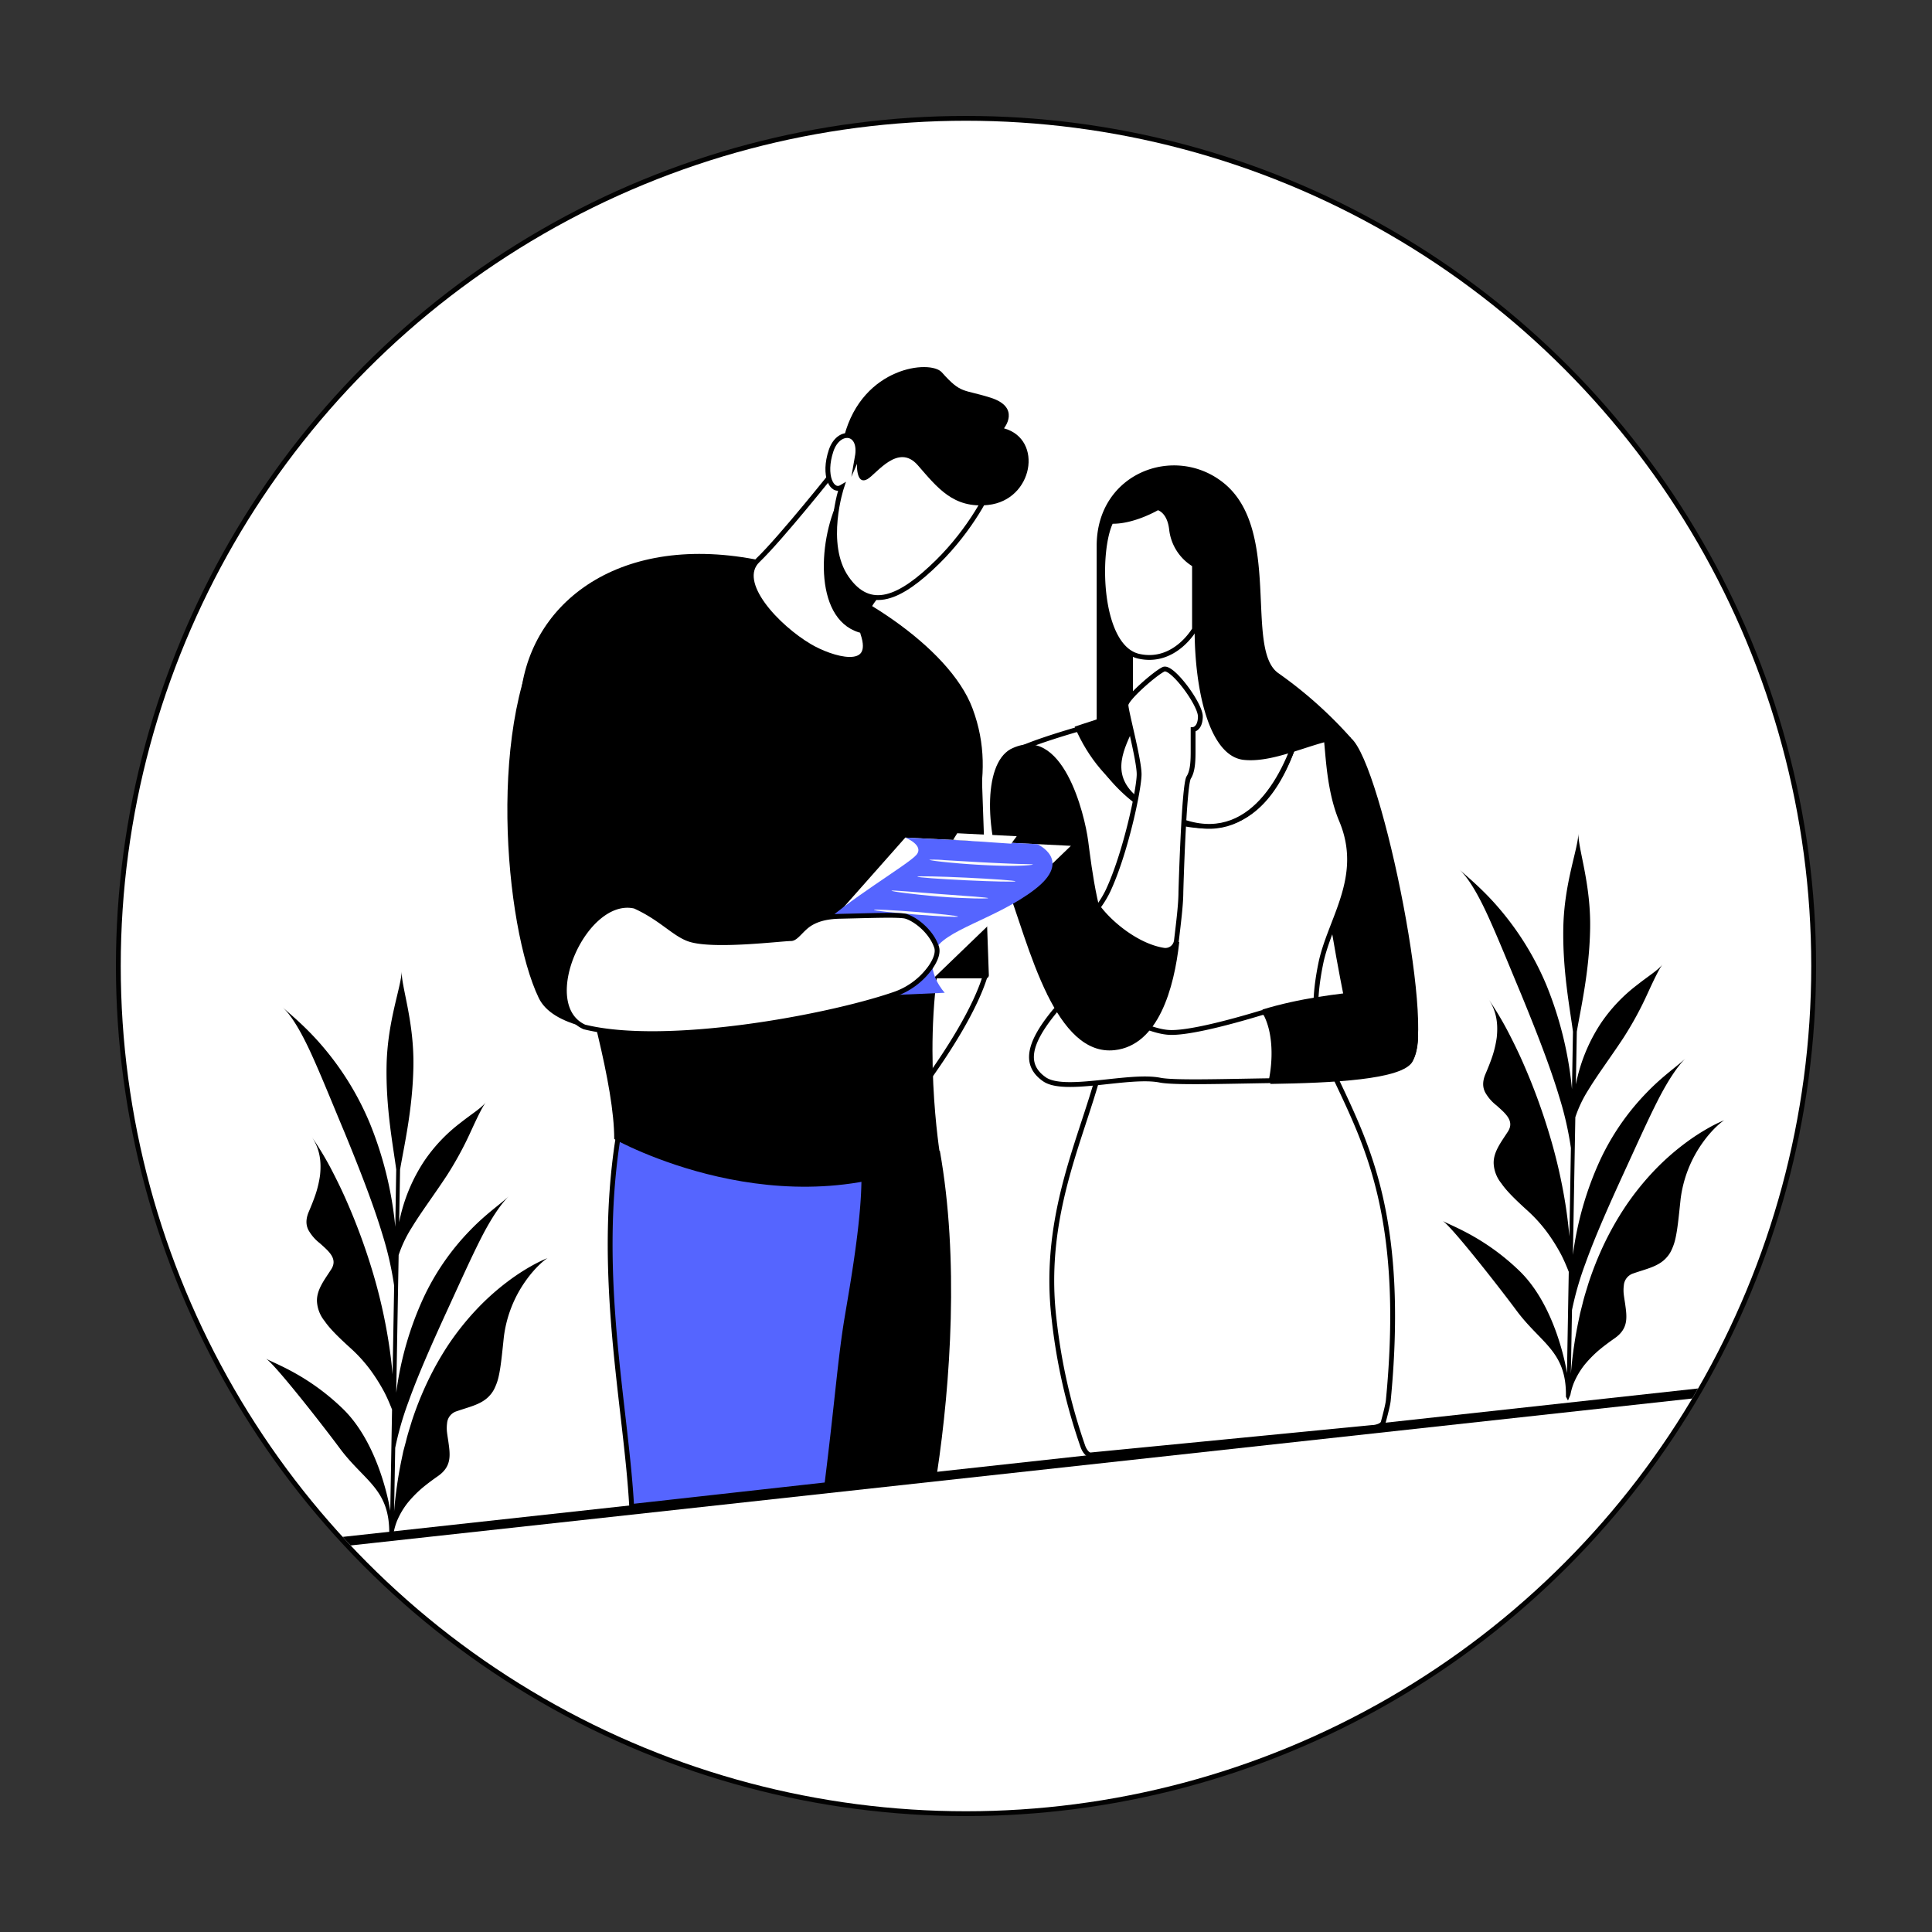 <svg id="Layer_1" data-name="Layer 1" xmlns="http://www.w3.org/2000/svg" xmlns:xlink="http://www.w3.org/1999/xlink" viewBox="0 0 800 800"><rect x="0" y="0" width="800" height="800" fill="#333333" stroke="none"/><defs><style>.cls-1{fill:none;}.cls-2,.cls-3,.cls-5{fill:#fff;}.cls-2{stroke:#020202;stroke-width:4px;}.cls-2,.cls-5,.cls-6{stroke-miterlimit:10;}.cls-4{clip-path:url(#clip-path);}.cls-5,.cls-6{stroke:#000;stroke-width:2px;}.cls-6,.cls-7{fill:#5565ff;}.cls-8{fill:#fafafa;}</style><clipPath id="clip-path"><circle class="cls-1" cx="400" cy="400" r="350"/></clipPath></defs><title>workflow svg</title><circle class="cls-2" cx="400" cy="400" r="350"/><circle class="cls-3" cx="400" cy="400" r="350"/><g class="cls-4"><path d="M225.91,521.28l-.66.29-1.2.55c-.78.37-1.49.74-2.22,1.11q-2.12,1.13-4.12,2.34a88.93,88.93,0,0,0-7.6,5.17,102,102,0,0,0-13.38,12.1,113.43,113.43,0,0,0-11.07,14A126.42,126.42,0,0,0,177,572.21a137.22,137.22,0,0,0-6.47,16.23c-.83,2.77-1.75,5.52-2.41,8.32L167,600.94l-.88,4.2a176.3,176.3,0,0,0-2.94,20.78l.47-26.41a129.08,129.08,0,0,1,5.5-19.09c4-11.19,9.75-24.14,16.17-38.13,5.26-11.45,9.76-21.52,13.92-29.68s8.22-14.15,11.52-17.34c-3.27,3.15-9.38,7.21-16,14.08a101.62,101.62,0,0,0-19.5,28.26,135.93,135.93,0,0,0-11.19,39.08l1-57a51.23,51.23,0,0,1,5.36-11.26c3.87-6.39,9.18-13.45,14.54-21.58A142.84,142.84,0,0,0,195,468.42c2.49-5.42,4.52-9.68,6.17-12.05-1.67,2.38-5.78,4.81-10.52,8.58a67.1,67.1,0,0,0-15,15.83,70.73,70.73,0,0,0-10.37,25.32l.38-21.81c1.71-10,5.21-25.13,5.52-42.66.33-18.78-5-32.92-4.86-39.55-.12,6.63-5.92,20.57-6.25,39.35-.31,17.54,2.66,32.75,4,42.84L163.68,508A152.05,152.05,0,0,0,153,464.79a120,120,0,0,0-19.52-31.62c-6.7-7.85-12.88-12.84-16.54-16.15,3.72,3.36,7.74,10.16,11.87,19.17s8.61,20.22,13.92,32.87c6.37,15.53,11.95,29.86,15.66,42.22a136.65,136.65,0,0,1,4.82,21.14l-.65,36.67q-.6-6.84-1.67-13.56A219.46,219.46,0,0,0,154.11,526a253,253,0,0,0-10.42-28.28c-2-4.62-4.24-9.19-6.6-13.73a131,131,0,0,0-8.34-13.73c3.9,5.46,4.34,11.09,3.76,16.47a44.59,44.59,0,0,1-1.84,7.82c-.85,2.52-1.83,4.9-2.77,7.12-1.39,3.2-1.22,5.65-.17,7.7a18,18,0,0,0,4.7,5.42c3.66,3.29,7.55,6.4,4.72,10.81s-6.08,8.47-5.9,13.29A14.09,14.09,0,0,0,134.4,547c2.1,3.1,5.66,6.62,10.72,11.21a61.67,61.67,0,0,1,8.31,9.15,76.88,76.88,0,0,1,5.71,9.1c1.45,2.8,2.42,5.27,3.12,7l.08.21-.74,41.93c-.13-.94-4.29-27.46-19.74-42.36-14.52-14-28.21-18.61-31.8-20.69,3.61,2.08,23.94,28.11,30.57,37.07,10.23,13.82,20.87,16.88,20.54,35.77a.19.19,0,0,0,0,0v0L162,637l1-2.36a25.66,25.66,0,0,1,1.38-4.82,32.3,32.3,0,0,1,4.47-7.58,48.47,48.47,0,0,1,6-6.11c2.16-1.81,4.35-3.4,6.41-4.85,3-2.06,4.31-4.35,4.73-6.81s0-5.12-.36-7.73c-.2-1.31-.42-2.62-.56-3.89a15.73,15.73,0,0,1,.06-3.57,5.64,5.64,0,0,1,4-4.92c5.08-1.8,10.32-2.77,13.62-6.48a11.9,11.9,0,0,0,2.2-3.36,22.12,22.12,0,0,0,1.59-4.81c.85-3.83,1.33-8.87,2.09-16.07a51,51,0,0,1,9.09-23.33c4.17-5.91,8.42-9.15,9.13-9.4Z"/><path d="M713.15,464.21l-.66.29-1.2.55c-.78.37-1.49.74-2.22,1.11Q707,467.29,705,468.5a88.93,88.93,0,0,0-7.6,5.17A102,102,0,0,0,684,485.77a113.43,113.43,0,0,0-11.07,14,126.42,126.42,0,0,0-8.71,15.37,137.22,137.22,0,0,0-6.47,16.23c-.83,2.77-1.75,5.52-2.41,8.32l-1.06,4.18-.88,4.2a176.3,176.3,0,0,0-2.94,20.78l.47-26.41a129.08,129.08,0,0,1,5.5-19.09c4-11.19,9.75-24.14,16.17-38.13,5.26-11.45,9.76-21.52,13.92-29.68S694.7,441.39,698,438.2c-3.27,3.15-9.38,7.21-16,14.08a101.62,101.62,0,0,0-19.5,28.26,135.93,135.93,0,0,0-11.19,39.08l1-57a51.23,51.23,0,0,1,5.36-11.26c3.87-6.39,9.18-13.45,14.54-21.58a142.84,142.84,0,0,0,10.05-18.47c2.49-5.42,4.52-9.68,6.17-12.05-1.67,2.38-5.78,4.81-10.52,8.58a67.1,67.1,0,0,0-15,15.83A70.73,70.73,0,0,0,652.54,449l.38-21.81c1.71-10,5.21-25.13,5.52-42.66.33-18.78-5-32.92-4.86-39.55-.12,6.63-5.92,20.57-6.25,39.35-.31,17.54,2.66,32.75,4,42.84L650.92,451a152.05,152.05,0,0,0-10.65-43.25,120,120,0,0,0-19.52-31.62c-6.7-7.85-12.88-12.84-16.54-16.15,3.72,3.36,7.74,10.16,11.87,19.17S624.7,399.34,630,412c6.37,15.53,11.95,29.86,15.66,42.22a136.65,136.65,0,0,1,4.82,21.14L649.85,512q-.6-6.84-1.67-13.56A219.46,219.46,0,0,0,641.35,469a253,253,0,0,0-10.42-28.28c-2-4.62-4.24-9.19-6.6-13.73A131,131,0,0,0,616,413.21c3.9,5.46,4.34,11.09,3.76,16.47a44.59,44.59,0,0,1-1.84,7.82c-.85,2.52-1.83,4.9-2.77,7.12-1.39,3.2-1.22,5.65-.17,7.7a18,18,0,0,0,4.7,5.42c3.66,3.29,7.55,6.4,4.72,10.81s-6.08,8.47-5.9,13.29a14.09,14.09,0,0,0,3.15,8.12c2.1,3.1,5.66,6.62,10.72,11.21a61.67,61.67,0,0,1,8.31,9.15,76.88,76.88,0,0,1,5.71,9.1c1.45,2.8,2.42,5.27,3.12,7l.08.21-.74,41.93c-.13-.94-4.29-27.46-19.74-42.36-14.52-14-28.21-18.61-31.8-20.69,3.61,2.08,23.94,28.11,30.57,37.07,10.23,13.82,20.87,16.88,20.54,35.77a.19.19,0,0,0,0,0v0l.85,1.56,1-2.36a25.66,25.66,0,0,1,1.38-4.82,32.3,32.3,0,0,1,4.47-7.58,48.47,48.47,0,0,1,6-6.11c2.16-1.81,4.35-3.4,6.41-4.85,3-2.06,4.31-4.35,4.73-6.81s0-5.12-.36-7.73c-.2-1.31-.42-2.62-.56-3.89a15.73,15.73,0,0,1,.06-3.57,5.64,5.64,0,0,1,4-4.92c5.08-1.8,10.32-2.77,13.62-6.48a11.9,11.9,0,0,0,2.2-3.36,22.12,22.12,0,0,0,1.59-4.81c.85-3.83,1.33-8.87,2.09-16.07a51,51,0,0,1,9.09-23.33c4.17-5.91,8.42-9.15,9.13-9.4Z"/><rect x="69.29" y="608.13" width="661.42" height="3.88" transform="translate(-64.04 47.18) rotate(-6.25)"/><path d="M558.21,304.91c-16.45-5.59-12,18.22-11.71,40,.31,20.21,9.89,67.6,9.89,67.6l28.54,26.39C594.8,426.83,570.72,309.15,558.21,304.91Z"/><path class="cls-5" d="M326.16,493.74c-3.52-4.23-4.19-10.68-3.37-13.72.59-2.21,6.47-11.14,11.16-18.56a18.91,18.91,0,0,1,7.11-7.11c2.91-1.48,6.49-1.35,7.37-2.82,1.61-2.68,17.29-28.4,17.29-28.4s-1.19-11.54-.08-21c5.25-16.09,44.22-15.32,42.29,2-8,26.23-43.16,70.53-61,85.6a24.19,24.19,0,0,1-14,5.82C330.2,495.74,327.53,495.39,326.16,493.74Z"/><path class="cls-3" d="M483.85,261.19s-4.31,7.81-16.77,7.25c0,0-3.08-2.94-3.78-.56a7.22,7.22,0,0,0,2.38,8.12c3.08,2.38,1.23,14.46-1,15s13.48,7.25,16.84-6.48l2.8.28s-.39-7.28,0-9.66C484.91,271.46,486.93,268.61,483.85,261.19Z"/><path class="cls-5" d="M436.48,546.31a240,240,0,0,0,11.91,52.58c.46,1.37,1.75,3.57,3.19,3.57L568.1,591.1c1.48,0,4.21-.67,4.65-2.09,0,0,1.9-6.86,2.11-9.07,6.46-66.67-5.71-98.39-16.47-122.07-10.32-22.71-17.11-31.13-11.5-58.83,3.71-18.34,18.47-35.84,8.58-59.37-6.62-15.75-5.28-35.43-7.26-37.49,0,0-2.79-2.46-10.39-5.61-.13-.05-1,.65-1.1.6l1.26-.44c-1.82-.61.75,2.14.23,4-5.3,19-14.64,37.47-32.37,40.6-23.66,4.17-45.79-12.91-57.32-37.61a2.69,2.69,0,0,0-3.19-1.47c-8.68,2.55-17.62,5.46-23.27,8a3.26,3.26,0,0,0-1.64,4.34c7,15.2,32.75,66.4,37.57,97.46C463.7,448.84,429.44,487.39,436.48,546.31Z"/><path d="M504.69,337.26c18.79-3.31,29.4-19.54,34.42-40-7.86-2.66-26.36-9-31.5-11.58-6.58-3.29-4.75-30-4.75-30l-34.74,9.91v25.9c0,2.43-12.2,5.68-23.14,9.42C456.16,327.21,480.2,341.57,504.69,337.26Z"/><path class="cls-5" d="M502.86,256.18l-34.74,9.91v22c14.68,7.93-32.49,35.83,23.19,52.64,28.4,8.57,42.78-22.68,47.79-43-7.86-2.66-26.36-9-31.5-11.58C501,282.86,502.86,256.18,502.86,256.18Z"/><path class="cls-5" d="M524.26,420.08a1.52,1.52,0,0,0-1.8-.74c-15.09,4.57-29.8,8.19-37.34,8.19-15.35,0-38-21.56-48.73-8.38s-12.31,21.9-3.92,27.75,35.1-2.19,47.89.37c5.71,1.14,25.27.53,46,.21C528,439.62,528.38,428.27,524.26,420.08Z"/><path d="M565.53,410.35c-11.29,1.1-27.6,3-42.83,7.7,4.75,8.25,5.06,22.56,3.3,30.78,25.66-.4,54.66-1.73,58.9-9.24C589,432.24,590.31,407.94,565.53,410.35Z"/><path class="cls-5" d="M460.1,215.86c-6.1,11.86-5.42,52.17,11.52,55.9,14.8,3.26,23-11.18,23-11.18V233.84a19.55,19.55,0,0,1-9.49-14.59c-.91-8.19-5.76-9.06-5.76-9.06S469.25,216.2,460.1,215.86Z"/><path d="M433.77,412.05c-7.65-15.4-12.73-34.81-17.21-45.76-8.45-20.67-9.82-49.5,1.87-56.08,21.56-11,30.7,26.93,32.16,38s4.39,36.78,12.43,46Z"/><path d="M529.32,278.73c-14.1-9.91,1.68-59.52-22.84-78.91-20.18-16-52.37-4-52.37,26.19v72.25c8-2.49,14-4.79,14-6.68V270.35c-13.45-8.56-13.73-43.38-8-54.49,9.15.34,19.31-5.68,19.31-5.68s4.85.87,5.76,9.06a19.55,19.55,0,0,0,9.49,14.59v26.74c0,25.11,6,52.56,20.35,54.08s32.31-9.54,44.51-8.94A175.18,175.18,0,0,0,529.32,278.73Z"/><path d="M454.67,375.62c-8,10.91-20.49,20.45-20.9,36.44,6.79,13.66,15.6,24.15,27.79,22.78,18-2,24.63-25.43,26.75-44.8C476.3,391,460.58,383.71,454.67,375.62Z"/><path class="cls-5" d="M481.82,277.13c-3.43,1.56-15.58,12.16-15.58,14.8s5.45,22.6,5.45,28.68-5.57,32.56-12.88,48.23a40.86,40.86,0,0,1-4.13,6.78c5.13,7,16.39,16.15,27.12,17.85a4.61,4.61,0,0,0,5.34-4c.87-7.39,1.84-15,1.84-20.08,0,0,1.23-44.3,3.24-47.45,1.83-2.87,1.82-7.61,1.82-11.65v-8.21s2.79-.18,3-5q0-.21,0-.44C497,291.47,485.25,275.57,481.82,277.13Z"/><path d="M406.31,314.41l3.15,89.36a1.3,1.3,0,0,1-1.3,1.35H380.09V319.6Z"/><path d="M351.19,539.37c-2.83,15.31-12.2,45.69-22.43,76.74L388,610c5.61-37.3,9.16-89,1.16-133.52l-31.92-.15C360.36,491.33,353.85,525,351.19,539.37Z"/><path class="cls-6" d="M302.9,536.16s6.77,32.85,11.39,70.18h15.53c10.23-30.61,18.1-53.63,20.93-68.73,2.66-14.2,9.61-46.5,6.5-61.29h-53Z"/><path class="cls-6" d="M356.9,476.79a38.8,38.8,0,0,0-1.28-5.23l-99.8.22c-8.86,57.24,3.43,110.49,5.74,152l80.83-9c4.4-35.2,5.53-52.34,8.36-69.24C353.41,529.62,360,493.35,356.9,476.79Z"/><path d="M323.61,234.14C263.49,218,222.89,244.85,216.23,283.39c-6.09,35.2,38.11,144.19,38.11,188.26,0,0,69.66,39.2,135,7.14,0,0-8.22-49.22,1.59-90.62s22.84-65.12,11.77-94.83C393,267.4,351.72,241.68,323.61,234.14Z"/><path class="cls-5" d="M346.07,194.33S323.38,222.86,313.81,232s8.09,27.7,21.49,35.6c8.85,5.22,27.52,11,22-5.26,0,0-3.11-9.09,12-22C369.28,240.27,352.53,190.26,346.07,194.33Z"/><path d="M369.28,240.27s-7.77-23.18-14.76-36.69l-7.39,3.49C338.52,224.73,337,258,357.32,262.29,357.32,262.29,354.21,253.19,369.28,240.27Z"/><path class="cls-5" d="M355,189.19c1.92-10.88-7.8-11.7-10.85-2.62-3.48,10.38.35,17.57,4.35,15.17,0,0-7.75,23.43,2,37.54s22.2,8.69,37.77-6.64c13.38-13.18,22.1-29.28,23.45-35.49,3.53-16.19-13.28-29.28-29.05-28.43C363.38,169.77,355,189.19,355,189.19Z"/><path d="M355,189.19c-.61,6.41.44,11.37,4.21,9.19s12.69-15.07,20.82-5.75,14.72,18,29.15,16.46c18.64-2,23-27.21,6.54-31.73,0,0,7.14-8.67-5.55-12.69-11.62-3.68-12.08-1.4-20.21-10.52-4.68-5.25-32.73-2.45-40.38,26.37C349.59,180.52,356,179.21,355,189.19Z"/><path d="M262.84,375.22c.6-12.53,8.35-45.06,19.28-65.83s5.57-47.5-9.29-58-35.46-8.55-45.26,5.92c-26.36,38.91-18.71,126.39-4.49,155.92,2.82,5.86,9.63,9.67,18.86,12C221.93,416.09,242,370.46,262.84,375.22Z"/><polygon points="419.18 348.93 420.99 346.79 395.95 345.24 395.96 347.83 419.18 348.93"/><polygon class="cls-3" points="443.43 350.24 421.6 371.28 386.41 405.2 325.86 402.18 374.87 346.82 443.43 350.24"/><path class="cls-7" d="M429.46,349.53s15,6.54-1.06,18.83-38.17,16.85-41.54,25.73,4.34,17,4.34,17l-48.26,2.09s-14.12-18.12-3.85-28.85,37-26.35,40.37-30.35-4.59-7.14-4.59-7.14Z"/><path class="cls-8" d="M384.83,356c0,.17,2.36.54,6.22.95s9.22.87,15.14,1.19,11.3.45,15.2.36,6.3-.38,6.29-.53-2.41-.13-6.28-.25-9.23-.36-15.14-.68l-15.14-.87A43.85,43.85,0,0,0,384.83,356Z"/><ellipse class="cls-8" cx="400.2" cy="363.99" rx="0.55" ry="20.33" transform="translate(17.67 746.51) rotate(-87.29)"/><path class="cls-8" d="M369.16,368.82c0,.15,2.2.55,5.81,1s8.61,1,14.15,1.45,10.57.66,14.21.75,5.89,0,5.9-.12-2.24-.38-5.86-.66L389.2,370.2l-14.15-1.12C371.43,368.8,369.18,368.67,369.16,368.82Z"/><ellipse class="cls-8" cx="379.27" cy="378.14" rx="0.55" ry="17.45" transform="translate(-27.75 726.23) rotate(-85.45)"/><polygon class="cls-3" points="421.01 346.26 418.72 349.35 418.72 349.35 394.69 347.73 396.37 345.03 421.01 346.26"/><path class="cls-8" d="M349.74,394c0,.15,1.9.48,5,.84s7.44.73,12.23,1,9.13.3,12.27.26,5.08-.18,5.08-.33-1.94-.29-5.07-.45L367,394.69,354.83,394C351.7,393.88,349.76,393.82,349.74,394Z"/><path class="cls-5" d="M387.76,392c-2.3-6.56-8.86-11.48-12.68-12.58-2.78-.79-16.27-.23-27.38,0-4.32.1-8.67.78-12.33,3.08-3.5,2.2-5.68,6.16-7.84,6.16-3.95,0-32,3.56-42,.28-6.29-2.07-11.73-8.79-22.67-13.71-20.85-4.77-40.92,40.87-20.91,50,33.65,8.34,100.07-3.84,128-13.38a30.57,30.57,0,0,0,15.39-11.35C387.3,397.63,388.65,394.5,387.76,392Z"/></g></svg>